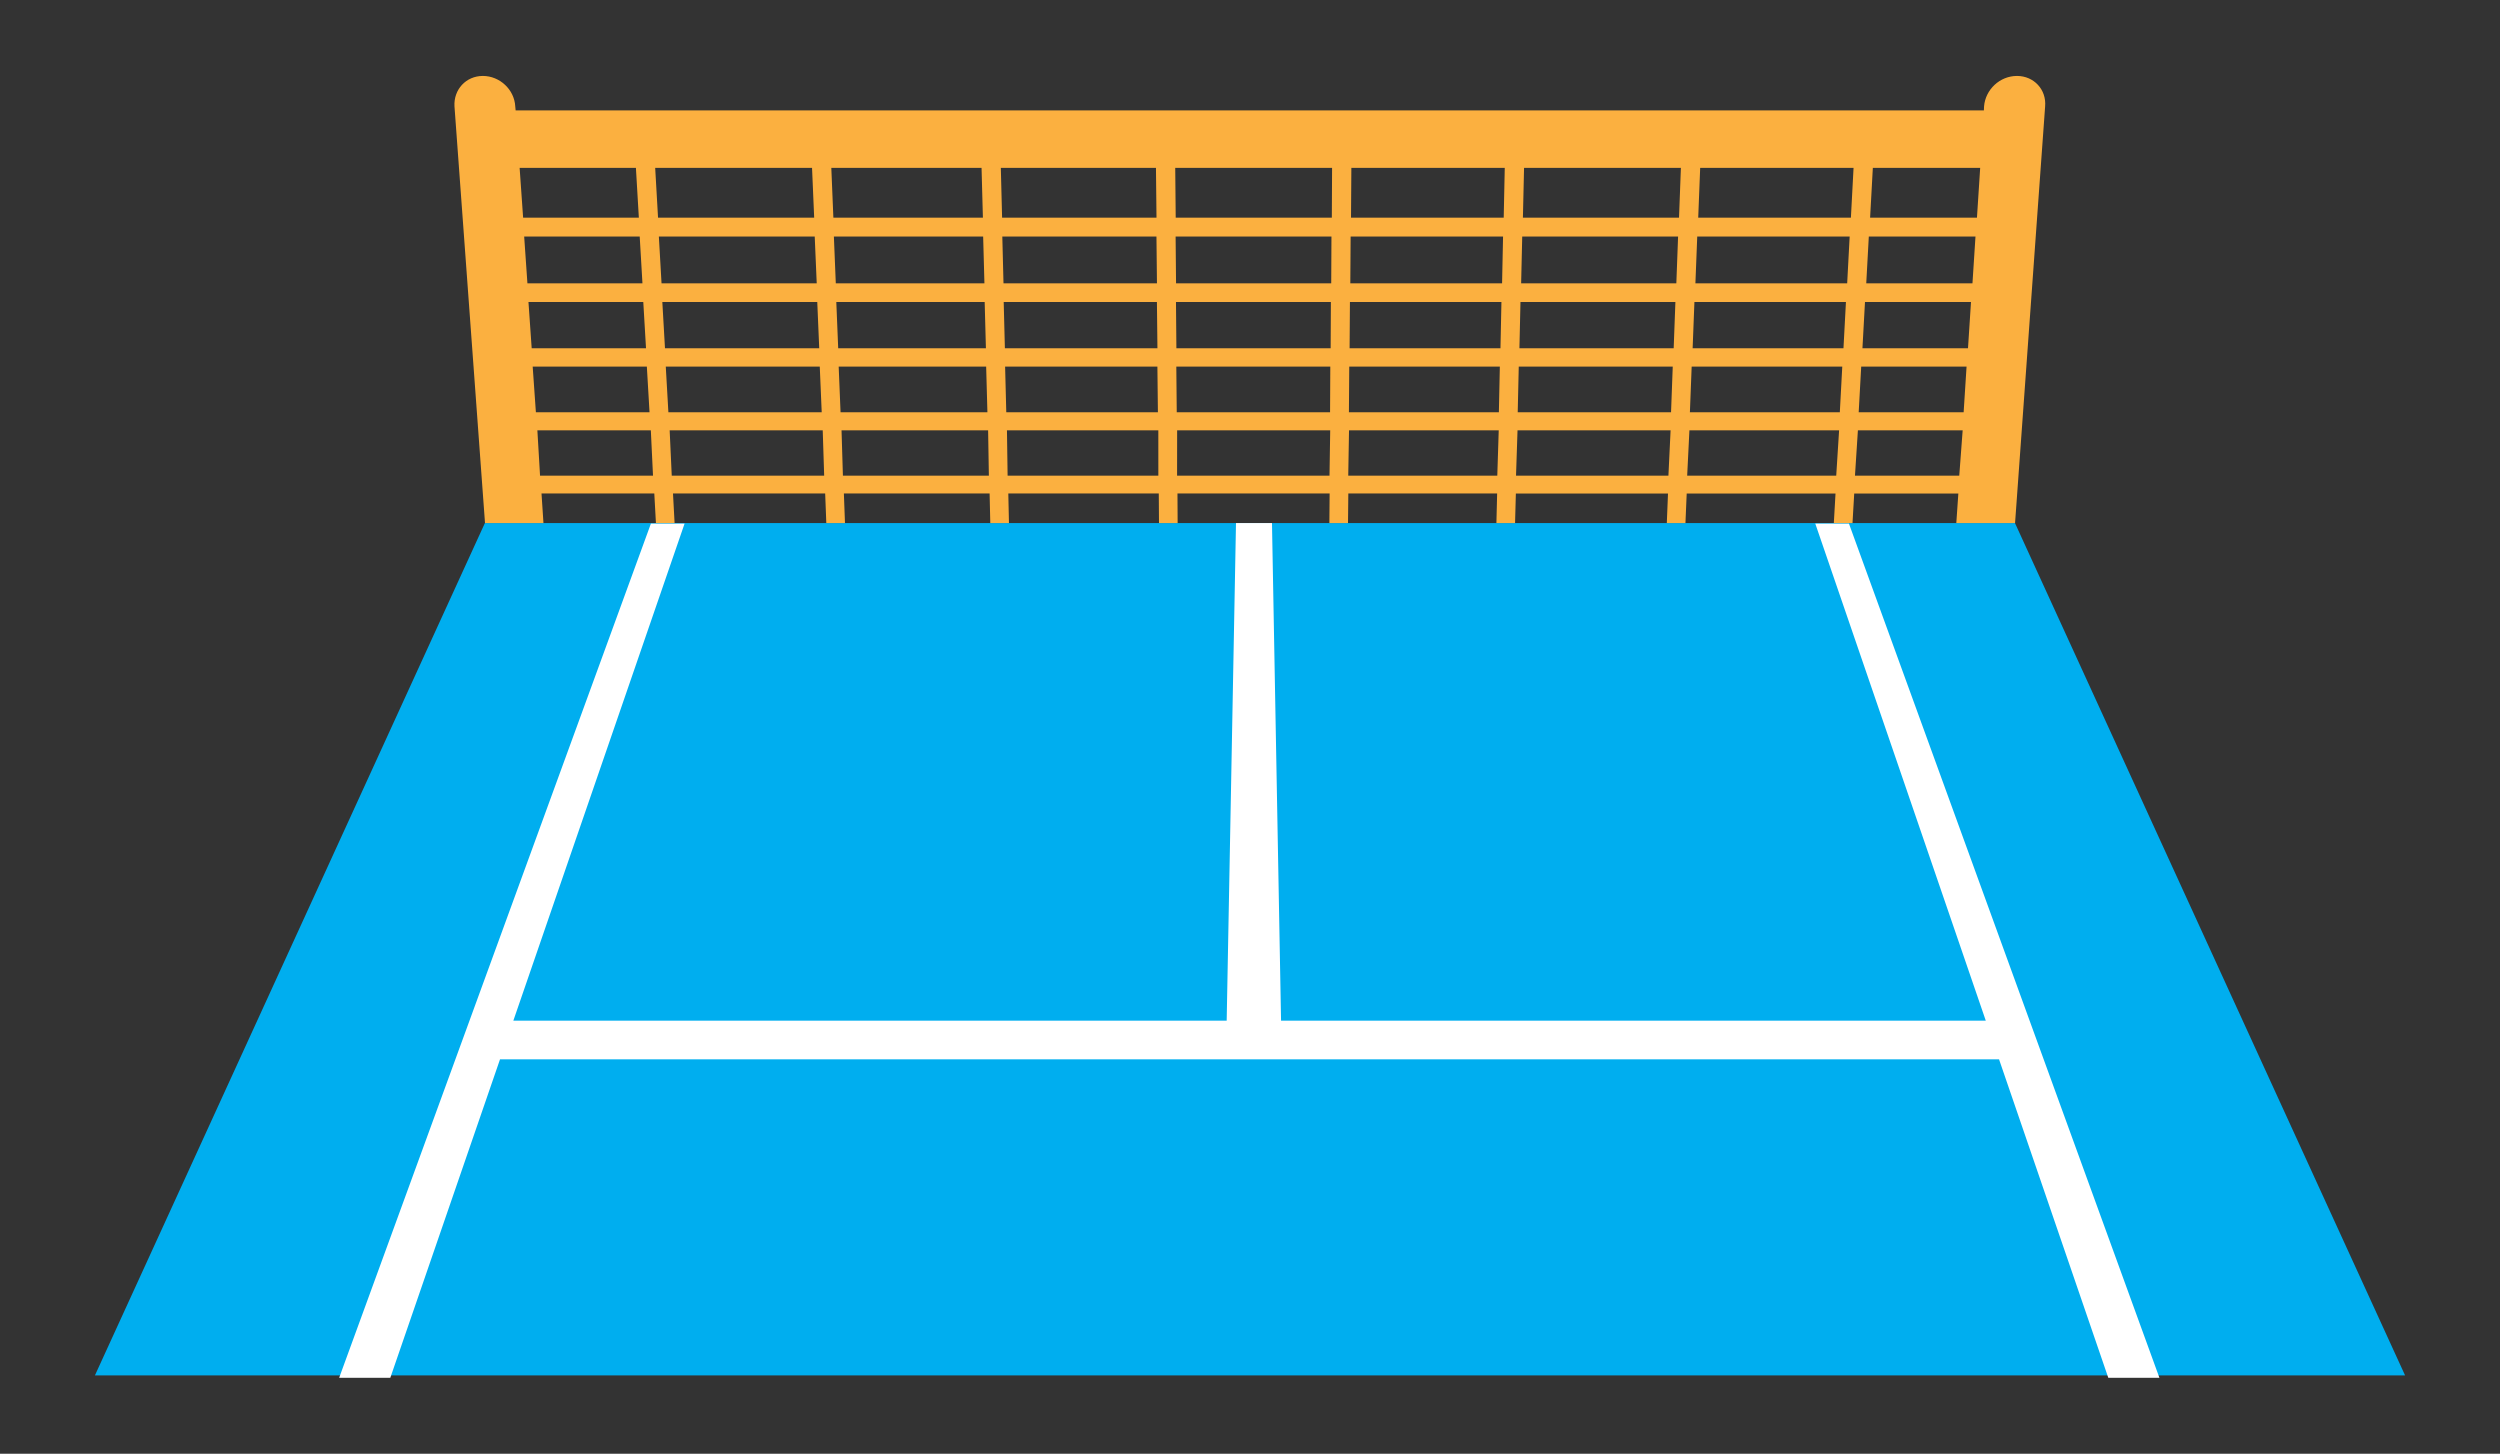 <?xml version="1.0" encoding="utf-8"?>
<!-- Generator: Adobe Illustrator 16.0.0, SVG Export Plug-In . SVG Version: 6.00 Build 0)  -->
<!DOCTYPE svg PUBLIC "-//W3C//DTD SVG 1.1//EN" "http://www.w3.org/Graphics/SVG/1.1/DTD/svg11.dtd">
<svg version="1.1" id="Calque_1" xmlns="http://www.w3.org/2000/svg" xmlns:xlink="http://www.w3.org/1999/xlink" x="0px" y="0px"
	 width="306.757px" height="178.378px" viewBox="0 0 306.757 178.378" enable-background="new 0 0 306.757 178.378"
	 xml:space="preserve">
<rect x="0" y="0" width="306.757" height="178.378" fill="#333333" stroke="none"/>
<g>
	<polygon fill="#00AEEF" points="247.242,64.178 59.499,64.178 11.646,168.767 295.111,168.767 	"/>
	<polygon fill="#FFFFFF" points="258.693,169.06 264.968,169.06 226.871,64.248 222.74,64.248 243.66,125.236 157.189,125.236 
		156.076,64.178 151.66,64.178 150.517,125.236 62.989,125.236 83.999,64.248 79.868,64.248 41.615,169.06 47.891,169.06 
		61.352,129.986 245.289,129.986 	"/>
	<path fill="#FBB040" d="M247.49,9.318c-2.102,0-3.875,1.664-4.041,3.739l-0.021,0.489H63.269l-0.045-0.489
		c-0.111-2.075-1.909-3.739-3.975-3.739s-3.605,1.664-3.483,3.739l3.746,51.124h7.173l-0.24-3.628h13.84l0.2,3.628h2.29
		l-0.196-3.628h18.673l0.139,3.628h2.291l-0.135-3.628h17.881l0.084,3.628h2.291l-0.08-3.628h18.463l0.027,3.628h2.287l-0.02-3.628
		h18.67l-0.031,3.628h2.287l0.039-3.628h18.26l-0.09,3.628h2.289L186,60.554h18.668l-0.146,3.628h2.287l0.154-3.628h18.26
		l-0.207,3.628h2.291l0.211-3.628h12.777l-0.25,3.628h7.209l3.689-51.124C251.121,10.982,249.556,9.318,247.49,9.318z
		 M80.126,58.363H66.264l-0.327-5.564h13.922L80.126,58.363z M79.699,50.587H65.755l-0.393-5.604H79.37L79.699,50.587z
		 M79.267,42.73H65.239l-0.395-5.672h14.089L79.267,42.73z M78.831,34.762H64.715l-0.398-5.742h14.176L78.831,34.762z M78.388,26.71
		h-14.2l-0.428-6.112h14.268L78.388,26.71z M101.128,58.363H82.425l-0.256-5.564h18.781L101.128,58.363z M100.826,50.587H82.013
		l-0.32-5.604h18.895L100.826,50.587z M100.521,42.73H81.595l-0.325-5.672h19.011L100.521,42.73z M100.214,34.762H81.172
		l-0.329-5.742h19.125L100.214,34.762z M99.902,26.71H80.743l-0.35-6.112H99.64L99.902,26.71z M121.337,58.363h-17.91l-0.168-5.564
		h17.986L121.337,58.363z M121.158,50.587h-18.02l-0.229-5.604h18.096L121.158,50.587z M120.974,42.73h-18.125l-0.232-5.672h18.205
		L120.974,42.73z M120.792,34.762h-18.238l-0.234-5.742h18.316L120.792,34.762z M120.605,26.71h-18.348l-0.252-6.112h18.434
		L120.605,26.71z M142.132,58.363h-18.496l-0.08-5.564h18.574L142.132,58.363z M142.078,50.587h-18.605l-0.143-5.604h18.686
		L142.078,50.587z M142.021,42.73h-18.719l-0.145-5.672h18.801L142.021,42.73z M141.962,34.762h-18.83l-0.145-5.742H141.9
		L141.962,34.762z M141.906,26.71H122.96l-0.156-6.112h19.035L141.906,26.71z M163.134,58.363h-18.703l0.008-5.564h18.781
		L163.134,58.363z M163.203,50.587H144.39l-0.053-5.604h18.895L163.203,50.587z M163.275,42.73h-18.928l-0.051-5.672h19.006
		L163.275,42.73z M163.345,34.762h-19.041l-0.053-5.742h19.123L163.345,34.762z M163.419,26.71h-19.156l-0.059-6.112h19.246
		L163.419,26.71z M183.722,58.363h-18.289l0.096-5.564h18.369L183.722,58.363z M183.916,50.587h-18.4l0.041-5.604h18.477
		L183.916,50.587z M184.111,42.73h-18.512l0.041-5.672h18.59L184.111,42.73z M184.31,34.762h-18.623l0.039-5.742h18.703
		L184.31,34.762z M184.509,26.71h-18.736l0.043-6.112h18.822L184.509,26.71z M204.72,58.363h-18.699l0.184-5.564h18.781
		L204.72,58.363z M205.042,50.587h-18.814l0.127-5.604h18.895L205.042,50.587z M205.365,42.73h-18.928l0.129-5.672h19.01
		L205.365,42.73z M205.691,34.762h-19.043l0.133-5.742h19.125L205.691,34.762z M206.021,26.71h-19.156l0.141-6.112h19.244
		L206.021,26.71z M225.31,58.363h-18.289l0.275-5.564h18.367L225.31,58.363z M225.751,50.587h-18.396l0.217-5.604h18.479
		L225.751,50.587z M226.199,42.73h-18.508l0.219-5.672h18.592L226.199,42.73z M226.654,34.762h-18.623l0.225-5.742h18.703
		L226.654,34.762z M227.111,26.71h-18.734l0.24-6.112h18.82L227.111,26.71z M229.802,20.598h13.172l-0.396,6.112h-13.111
		L229.802,20.598z M229.308,29.02h13.09l-0.371,5.742h-13.033L229.308,29.02z M228.839,37.059h13.008l-0.367,5.672h-12.953
		L228.839,37.059z M228.375,44.982h12.928l-0.359,5.604h-12.877L228.375,44.982z M227.611,58.363l0.359-5.564h12.855l-0.418,5.564
		H227.611z"/>
</g>
</svg>
